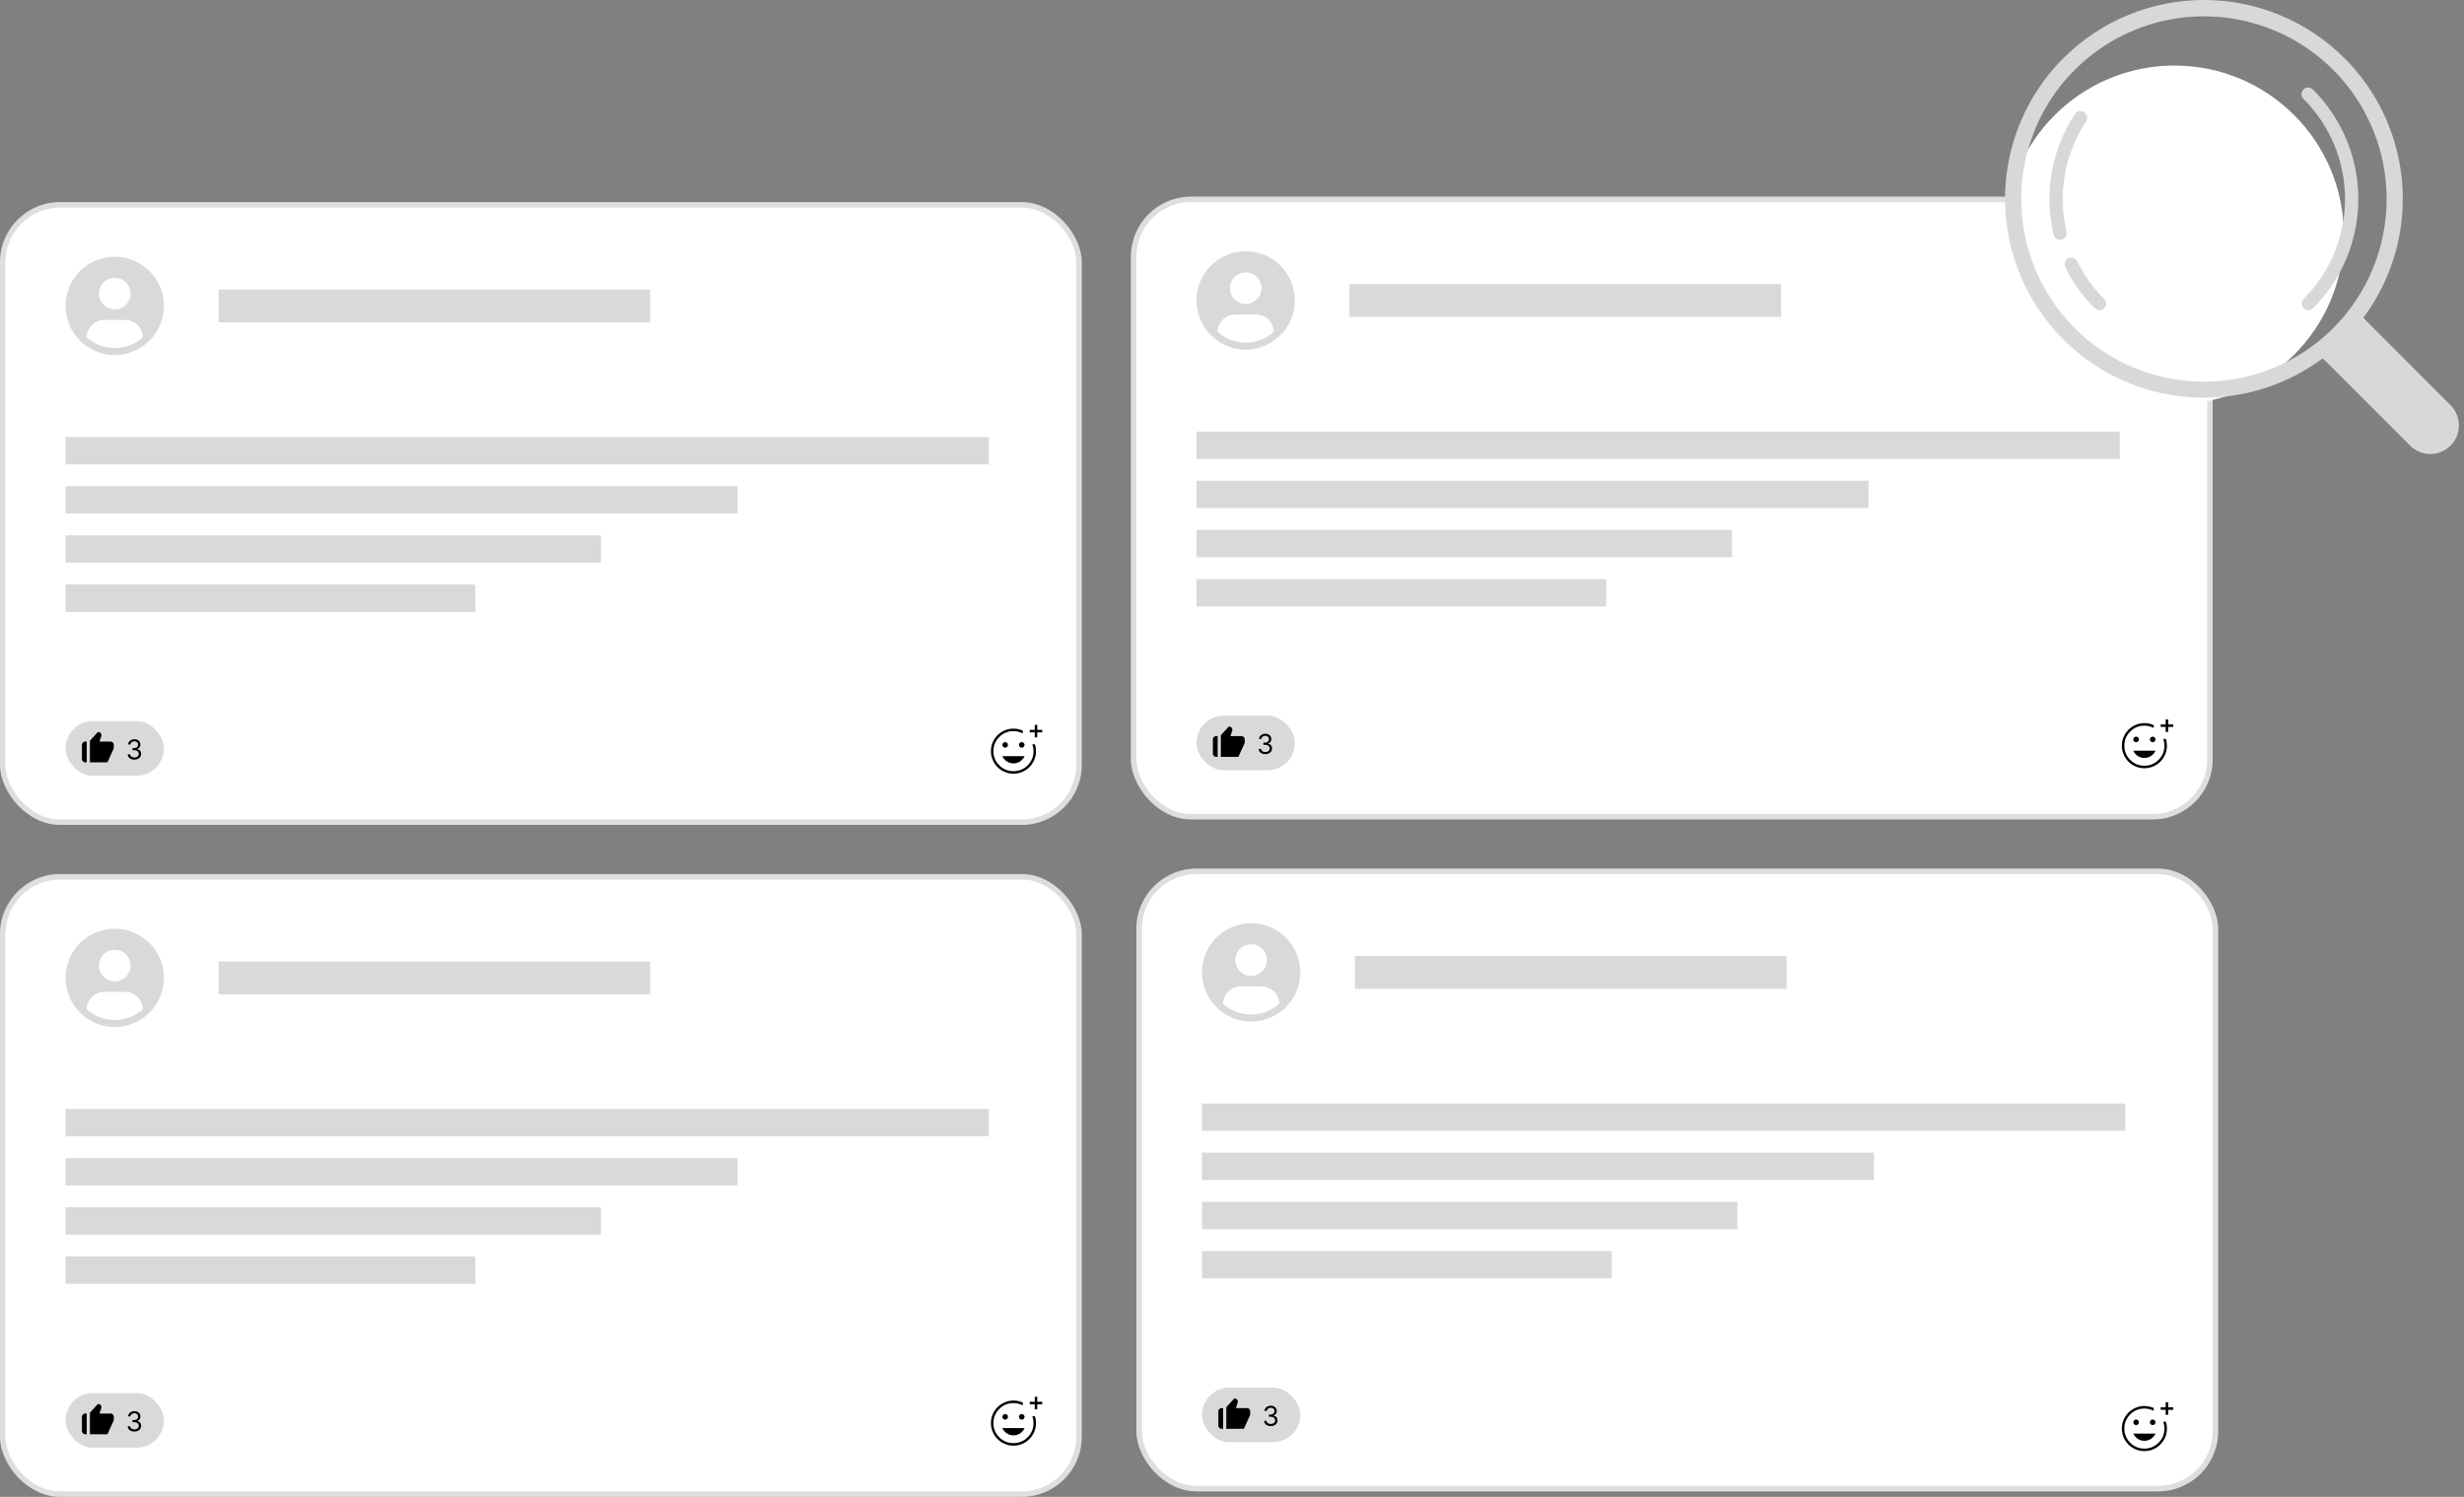 <svg width="451" height="274" viewBox="0 0 451 274" fill="none" xmlns="http://www.w3.org/2000/svg">
<rect x="0" y="0" width="451" height="274" fill="#808080" stroke="none"/>
<path d="M235.921 183.74C236.845 182.63 237.488 181.313 237.795 179.902C238.102 178.491 238.064 177.026 237.685 175.633C237.305 174.239 236.596 172.957 235.616 171.896C234.636 170.834 233.414 170.024 232.055 169.534C230.695 169.044 229.237 168.888 227.805 169.08C226.372 169.271 225.007 169.805 223.824 170.636C222.642 171.466 221.677 172.569 221.011 173.851C220.346 175.133 219.999 176.556 220 178C220.001 180.1 220.741 182.132 222.091 183.74L222.079 183.751C222.124 183.805 222.175 183.852 222.221 183.905C222.279 183.971 222.342 184.034 222.402 184.098C222.581 184.294 222.767 184.48 222.961 184.657C223.021 184.71 223.081 184.762 223.141 184.813C223.347 184.99 223.559 185.158 223.778 185.315C223.807 185.335 223.832 185.36 223.861 185.38V185.372C225.367 186.431 227.165 187 229.007 187C230.849 187 232.647 186.431 234.154 185.372V185.38C234.182 185.36 234.207 185.335 234.236 185.315C234.455 185.158 234.667 184.99 234.873 184.813C234.933 184.762 234.993 184.71 235.053 184.657C235.246 184.48 235.433 184.294 235.613 184.098C235.672 184.034 235.734 183.971 235.793 183.905C235.838 183.852 235.891 183.805 235.936 183.751L235.921 183.74ZM229.006 172.858C229.579 172.858 230.139 173.028 230.615 173.346C231.091 173.663 231.462 174.115 231.681 174.644C231.9 175.172 231.957 175.754 231.846 176.315C231.734 176.876 231.458 177.391 231.053 177.796C230.649 178.201 230.133 178.476 229.571 178.588C229.01 178.699 228.428 178.642 227.899 178.423C227.37 178.204 226.917 177.833 226.599 177.358C226.281 176.882 226.112 176.323 226.112 175.751C226.112 174.984 226.417 174.248 226.959 173.705C227.502 173.163 228.239 172.858 229.006 172.858ZM223.864 183.74C223.876 182.896 224.219 182.091 224.82 181.498C225.421 180.905 226.232 180.572 227.076 180.572H230.936C231.781 180.572 232.592 180.905 233.193 181.498C233.794 182.091 234.137 182.896 234.148 183.74C232.738 185.011 230.906 185.714 229.006 185.714C227.107 185.714 225.275 185.011 223.864 183.74Z" fill="#D9D9D9"/>
<rect x="220" y="254" width="18" height="10" rx="5" fill="#D9D9D9"/>
<path d="M232.605 261.05C232.371 261.05 232.162 261.009 231.978 260.929C231.796 260.848 231.651 260.737 231.543 260.593C231.437 260.449 231.379 260.281 231.369 260.091H231.817C231.826 260.208 231.866 260.309 231.938 260.395C232.009 260.479 232.101 260.544 232.216 260.59C232.331 260.636 232.458 260.659 232.598 260.659C232.754 260.659 232.893 260.632 233.013 260.577C233.134 260.523 233.229 260.447 233.298 260.35C233.366 260.253 233.401 260.141 233.401 260.013C233.401 259.879 233.367 259.761 233.301 259.659C233.235 259.556 233.138 259.476 233.01 259.418C232.882 259.36 232.726 259.331 232.541 259.331H232.25V258.94H232.541C232.686 258.94 232.812 258.914 232.921 258.862C233.031 258.81 233.117 258.737 233.179 258.642C233.241 258.547 233.273 258.436 233.273 258.308C233.273 258.185 233.246 258.078 233.191 257.987C233.137 257.896 233.06 257.825 232.96 257.774C232.862 257.723 232.746 257.697 232.612 257.697C232.487 257.697 232.368 257.721 232.257 257.767C232.147 257.812 232.057 257.877 231.987 257.964C231.917 258.049 231.879 258.152 231.874 258.273H231.447C231.455 258.082 231.512 257.915 231.62 257.772C231.727 257.628 231.868 257.515 232.042 257.435C232.217 257.354 232.41 257.314 232.619 257.314C232.844 257.314 233.037 257.359 233.198 257.451C233.359 257.541 233.483 257.66 233.569 257.808C233.656 257.955 233.699 258.115 233.699 258.287C233.699 258.492 233.645 258.666 233.537 258.811C233.431 258.955 233.286 259.055 233.102 259.111V259.139C233.332 259.177 233.511 259.275 233.64 259.432C233.769 259.588 233.834 259.782 233.834 260.013C233.834 260.21 233.78 260.388 233.672 260.545C233.566 260.702 233.42 260.825 233.235 260.915C233.051 261.005 232.841 261.05 232.605 261.05Z" fill="black"/>
<path d="M223.583 261.542H223.875V257.75H223.583C223.429 257.75 223.28 257.811 223.171 257.921C223.061 258.03 223 258.179 223 258.333V260.958C223 261.113 223.061 261.261 223.171 261.371C223.28 261.48 223.429 261.542 223.583 261.542ZM228.25 257.75H226.208L226.536 256.768C226.565 256.68 226.573 256.587 226.559 256.495C226.545 256.404 226.509 256.317 226.455 256.242C226.401 256.167 226.33 256.106 226.248 256.064C226.166 256.022 226.075 256 225.982 256H225.917L224.458 257.586V261.542H227.667L228.808 259.035L228.833 258.917V258.333C228.833 258.179 228.772 258.03 228.662 257.921C228.553 257.811 228.405 257.75 228.25 257.75Z" fill="black"/>
<rect x="248" y="175" width="79" height="6" fill="#D9D9D9"/>
<rect x="220" y="197" width="169" height="5" fill="#D9D9D9"/>
<rect x="220" y="206" width="123" height="5" fill="#D9D9D9"/>
<rect x="220" y="215" width="98" height="5" fill="#D9D9D9"/>
<rect x="220" y="224" width="75" height="5" fill="#D9D9D9"/>
<rect x="208" y="159" width="198" height="114" rx="11" fill="white"/>
<rect x="208.5" y="159.5" width="197" height="113" rx="10.5" stroke="black" stroke-opacity="0.13"/>
<path d="M235.921 183.74C236.845 182.63 237.488 181.313 237.795 179.902C238.102 178.491 238.064 177.026 237.685 175.633C237.305 174.239 236.596 172.957 235.616 171.896C234.636 170.834 233.414 170.024 232.055 169.534C230.695 169.044 229.237 168.888 227.805 169.08C226.372 169.271 225.007 169.805 223.824 170.636C222.642 171.466 221.677 172.569 221.011 173.851C220.346 175.133 219.999 176.556 220 178C220.001 180.1 220.741 182.132 222.091 183.74L222.079 183.751C222.124 183.805 222.175 183.852 222.221 183.905C222.279 183.971 222.342 184.034 222.402 184.098C222.581 184.294 222.767 184.48 222.961 184.657C223.021 184.71 223.081 184.762 223.141 184.813C223.347 184.99 223.559 185.158 223.778 185.315C223.807 185.335 223.832 185.36 223.861 185.38V185.372C225.367 186.431 227.165 187 229.007 187C230.849 187 232.647 186.431 234.154 185.372V185.38C234.182 185.36 234.207 185.335 234.236 185.315C234.455 185.158 234.667 184.99 234.873 184.813C234.933 184.762 234.993 184.71 235.053 184.657C235.246 184.48 235.433 184.294 235.613 184.098C235.672 184.034 235.734 183.971 235.793 183.905C235.838 183.852 235.891 183.805 235.936 183.751L235.921 183.74ZM229.006 172.858C229.579 172.858 230.139 173.028 230.615 173.346C231.091 173.663 231.462 174.115 231.681 174.644C231.9 175.172 231.957 175.754 231.846 176.315C231.734 176.876 231.458 177.391 231.053 177.796C230.649 178.201 230.133 178.476 229.571 178.588C229.01 178.699 228.428 178.642 227.899 178.423C227.37 178.204 226.917 177.833 226.599 177.358C226.281 176.882 226.112 176.323 226.112 175.751C226.112 174.984 226.417 174.248 226.959 173.705C227.502 173.163 228.239 172.858 229.006 172.858ZM223.864 183.74C223.876 182.896 224.219 182.091 224.82 181.498C225.421 180.905 226.232 180.572 227.076 180.572H230.936C231.781 180.572 232.592 180.905 233.193 181.498C233.794 182.091 234.137 182.896 234.148 183.74C232.738 185.011 230.906 185.714 229.006 185.714C227.107 185.714 225.275 185.011 223.864 183.74Z" fill="#D9D9D9"/>
<rect x="220" y="254" width="18" height="10" rx="5" fill="#D9D9D9"/>
<path d="M232.605 261.05C232.371 261.05 232.162 261.009 231.978 260.929C231.796 260.848 231.651 260.737 231.543 260.593C231.437 260.449 231.379 260.281 231.369 260.091H231.817C231.826 260.208 231.866 260.309 231.938 260.395C232.009 260.479 232.101 260.544 232.216 260.59C232.331 260.636 232.458 260.659 232.598 260.659C232.754 260.659 232.893 260.632 233.013 260.577C233.134 260.523 233.229 260.447 233.298 260.35C233.366 260.253 233.401 260.141 233.401 260.013C233.401 259.879 233.367 259.761 233.301 259.659C233.235 259.556 233.138 259.476 233.01 259.418C232.882 259.36 232.726 259.331 232.541 259.331H232.25V258.94H232.541C232.686 258.94 232.812 258.914 232.921 258.862C233.031 258.81 233.117 258.737 233.179 258.642C233.241 258.547 233.273 258.436 233.273 258.308C233.273 258.185 233.246 258.078 233.191 257.987C233.137 257.896 233.06 257.825 232.96 257.774C232.862 257.723 232.746 257.697 232.612 257.697C232.487 257.697 232.368 257.721 232.257 257.767C232.147 257.812 232.057 257.877 231.987 257.964C231.917 258.049 231.879 258.152 231.874 258.273H231.447C231.455 258.082 231.512 257.915 231.62 257.772C231.727 257.628 231.868 257.515 232.042 257.435C232.217 257.354 232.41 257.314 232.619 257.314C232.844 257.314 233.037 257.359 233.198 257.451C233.359 257.541 233.483 257.66 233.569 257.808C233.656 257.955 233.699 258.115 233.699 258.287C233.699 258.492 233.645 258.666 233.537 258.811C233.431 258.955 233.286 259.055 233.102 259.111V259.139C233.332 259.177 233.511 259.275 233.64 259.432C233.769 259.588 233.834 259.782 233.834 260.013C233.834 260.21 233.78 260.388 233.672 260.545C233.566 260.702 233.42 260.825 233.235 260.915C233.051 261.005 232.841 261.05 232.605 261.05Z" fill="black"/>
<path d="M223.583 261.542H223.875V257.75H223.583C223.429 257.75 223.28 257.811 223.171 257.921C223.061 258.03 223 258.179 223 258.333V260.958C223 261.113 223.061 261.261 223.171 261.371C223.28 261.48 223.429 261.542 223.583 261.542ZM228.25 257.75H226.208L226.536 256.768C226.565 256.68 226.573 256.587 226.559 256.495C226.545 256.404 226.509 256.317 226.455 256.242C226.401 256.167 226.33 256.106 226.248 256.064C226.166 256.022 226.075 256 225.982 256H225.917L224.458 257.586V261.542H227.667L228.808 259.035L228.833 258.917V258.333C228.833 258.179 228.772 258.03 228.662 257.921C228.553 257.811 228.405 257.75 228.25 257.75Z" fill="black"/>
<path d="M392.501 265.625C391.931 265.625 391.395 265.517 390.893 265.3C390.391 265.084 389.954 264.79 389.582 264.419C389.211 264.047 388.917 263.611 388.7 263.11C388.483 262.608 388.375 262.072 388.375 261.501C388.375 260.931 388.483 260.394 388.7 259.893C388.917 259.391 389.211 258.954 389.582 258.582C389.953 258.211 390.39 257.917 390.891 257.7C391.393 257.483 391.929 257.375 392.5 257.375C392.805 257.375 393.101 257.406 393.389 257.468C393.677 257.53 393.951 257.622 394.21 257.744V258.255C393.954 258.12 393.683 258.016 393.397 257.942C393.11 257.87 392.811 257.833 392.5 257.833C391.484 257.833 390.619 258.191 389.904 258.905C389.19 259.619 388.833 260.484 388.833 261.5C388.834 262.516 389.191 263.381 389.905 264.096C390.619 264.81 391.484 265.167 392.5 265.167C393.516 265.166 394.381 264.809 395.096 264.096C395.81 263.382 396.167 262.517 396.167 261.5C396.167 261.279 396.148 261.064 396.11 260.856C396.072 260.647 396.017 260.444 395.945 260.248H396.437C396.499 260.446 396.546 260.648 396.578 260.855C396.609 261.061 396.625 261.276 396.625 261.5C396.625 262.071 396.517 262.607 396.3 263.109C396.084 263.61 395.79 264.047 395.419 264.419C395.048 264.79 394.611 265.084 394.11 265.3C393.608 265.516 393.072 265.624 392.501 265.625ZM396.396 258.979V258.062H395.479V257.604H396.396V256.688H396.854V257.604H397.771V258.062H396.854V258.979H396.396ZM394.018 260.866C394.161 260.866 394.281 260.816 394.38 260.716C394.478 260.616 394.527 260.495 394.527 260.352C394.527 260.21 394.477 260.089 394.378 259.99C394.278 259.892 394.157 259.843 394.014 259.843C393.871 259.843 393.751 259.893 393.652 259.993C393.554 260.092 393.505 260.213 393.505 260.356C393.505 260.499 393.555 260.619 393.655 260.718C393.754 260.816 393.875 260.866 394.018 260.866ZM390.986 260.866C391.129 260.866 391.249 260.816 391.347 260.716C391.446 260.616 391.495 260.495 391.495 260.352C391.495 260.21 391.445 260.089 391.345 259.99C391.246 259.892 391.124 259.843 390.982 259.843C390.839 259.843 390.719 259.893 390.62 259.993C390.522 260.092 390.473 260.214 390.473 260.356C390.473 260.499 390.523 260.619 390.622 260.718C390.722 260.816 390.843 260.866 390.986 260.866ZM392.5 263.739C392.946 263.739 393.351 263.618 393.715 263.377C394.078 263.135 394.353 262.815 394.538 262.417H390.462C390.647 262.816 390.921 263.136 391.285 263.377C391.649 263.618 392.054 263.738 392.5 263.739Z" fill="black"/>
<rect x="248" y="175" width="79" height="6" fill="#D9D9D9"/>
<rect x="220" y="202" width="169" height="5" fill="#D9D9D9"/>
<rect x="220" y="211" width="123" height="5" fill="#D9D9D9"/>
<rect x="220" y="220" width="98" height="5" fill="#D9D9D9"/>
<rect x="220" y="229" width="75" height="5" fill="#D9D9D9"/>
<path d="M27.921 184.74C28.845 183.63 29.488 182.313 29.795 180.902C30.102 179.491 30.064 178.026 29.685 176.633C29.305 175.239 28.596 173.957 27.616 172.896C26.636 171.834 25.414 171.024 24.055 170.534C22.695 170.044 21.237 169.888 19.805 170.08C18.372 170.271 17.007 170.805 15.824 171.636C14.642 172.466 13.677 173.569 13.011 174.851C12.346 176.133 11.999 177.556 12 179C12.001 181.1 12.741 183.132 14.091 184.74L14.079 184.751C14.124 184.805 14.175 184.852 14.221 184.905C14.279 184.971 14.342 185.034 14.402 185.098C14.581 185.294 14.767 185.48 14.961 185.657C15.021 185.71 15.081 185.762 15.141 185.813C15.347 185.99 15.559 186.158 15.778 186.315C15.806 186.335 15.832 186.36 15.861 186.38V186.372C17.367 187.431 19.165 188 21.007 188C22.849 188 24.647 187.431 26.154 186.372V186.38C26.182 186.36 26.207 186.335 26.236 186.315C26.455 186.158 26.667 185.99 26.873 185.813C26.933 185.762 26.993 185.71 27.053 185.657C27.246 185.48 27.433 185.294 27.613 185.098C27.672 185.034 27.734 184.971 27.793 184.905C27.838 184.852 27.891 184.805 27.936 184.751L27.921 184.74ZM21.006 173.858C21.579 173.858 22.139 174.028 22.615 174.346C23.091 174.663 23.462 175.115 23.681 175.644C23.9 176.172 23.957 176.754 23.846 177.315C23.734 177.876 23.458 178.391 23.053 178.796C22.649 179.201 22.133 179.476 21.571 179.588C21.01 179.699 20.428 179.642 19.899 179.423C19.37 179.204 18.918 178.833 18.599 178.358C18.281 177.882 18.111 177.323 18.111 176.751C18.111 175.984 18.416 175.248 18.959 174.705C19.502 174.163 20.239 173.858 21.006 173.858ZM15.864 184.74C15.876 183.896 16.219 183.091 16.82 182.498C17.421 181.905 18.232 181.572 19.076 181.572H22.936C23.781 181.572 24.592 181.905 25.193 182.498C25.794 183.091 26.137 183.896 26.148 184.74C24.738 186.011 22.906 186.714 21.006 186.714C19.107 186.714 17.275 186.011 15.864 184.74Z" fill="#D9D9D9"/>
<rect x="12" y="255" width="18" height="10" rx="5" fill="#D9D9D9"/>
<path d="M24.605 262.05C24.371 262.05 24.162 262.009 23.978 261.929C23.796 261.848 23.651 261.737 23.543 261.593C23.437 261.449 23.379 261.281 23.369 261.091H23.817C23.826 261.208 23.866 261.309 23.938 261.395C24.009 261.479 24.101 261.544 24.216 261.59C24.331 261.636 24.458 261.659 24.598 261.659C24.754 261.659 24.893 261.632 25.014 261.577C25.134 261.523 25.229 261.447 25.298 261.35C25.366 261.253 25.401 261.141 25.401 261.013C25.401 260.879 25.367 260.761 25.301 260.659C25.235 260.556 25.138 260.476 25.01 260.418C24.882 260.36 24.726 260.331 24.541 260.331H24.25V259.94H24.541C24.686 259.94 24.812 259.914 24.921 259.862C25.031 259.81 25.117 259.737 25.179 259.642C25.241 259.547 25.273 259.436 25.273 259.308C25.273 259.185 25.245 259.078 25.191 258.987C25.137 258.896 25.06 258.825 24.96 258.774C24.862 258.723 24.746 258.697 24.612 258.697C24.487 258.697 24.368 258.721 24.257 258.767C24.147 258.812 24.057 258.877 23.987 258.964C23.917 259.049 23.88 259.152 23.874 259.273H23.447C23.454 259.082 23.512 258.915 23.62 258.772C23.727 258.628 23.868 258.515 24.042 258.435C24.217 258.354 24.41 258.314 24.619 258.314C24.844 258.314 25.037 258.359 25.198 258.451C25.359 258.541 25.483 258.66 25.569 258.808C25.656 258.955 25.699 259.115 25.699 259.287C25.699 259.492 25.645 259.666 25.537 259.811C25.431 259.955 25.286 260.055 25.102 260.111V260.139C25.332 260.177 25.511 260.275 25.64 260.432C25.769 260.588 25.834 260.782 25.834 261.013C25.834 261.21 25.78 261.388 25.672 261.545C25.566 261.702 25.42 261.825 25.235 261.915C25.051 262.005 24.841 262.05 24.605 262.05Z" fill="black"/>
<path d="M15.583 262.542H15.875V258.75H15.583C15.429 258.75 15.28 258.811 15.171 258.921C15.062 259.03 15 259.179 15 259.333V261.958C15 262.113 15.062 262.261 15.171 262.371C15.28 262.48 15.429 262.542 15.583 262.542ZM20.25 258.75H18.208L18.536 257.768C18.565 257.68 18.573 257.587 18.559 257.495C18.545 257.404 18.509 257.317 18.455 257.242C18.401 257.167 18.33 257.106 18.248 257.064C18.166 257.022 18.075 257 17.982 257H17.917L16.458 258.586V262.542H19.667L20.808 260.035L20.833 259.917V259.333C20.833 259.179 20.772 259.03 20.663 258.921C20.553 258.811 20.405 258.75 20.25 258.75Z" fill="black"/>
<path d="M185.501 264.625C184.931 264.625 184.395 264.517 183.893 264.3C183.391 264.084 182.954 263.79 182.582 263.419C182.211 263.047 181.917 262.611 181.7 262.11C181.483 261.608 181.375 261.072 181.375 260.501C181.375 259.931 181.483 259.394 181.7 258.893C181.917 258.391 182.211 257.954 182.582 257.582C182.953 257.211 183.39 256.917 183.891 256.7C184.393 256.483 184.929 256.375 185.5 256.375C185.805 256.375 186.101 256.406 186.389 256.468C186.677 256.53 186.951 256.622 187.21 256.744V257.255C186.954 257.12 186.683 257.016 186.397 256.942C186.11 256.87 185.811 256.833 185.5 256.833C184.484 256.833 183.619 257.191 182.904 257.905C182.19 258.619 181.833 259.484 181.833 260.5C181.834 261.516 182.191 262.381 182.905 263.096C183.619 263.81 184.484 264.167 185.5 264.167C186.516 264.166 187.381 263.809 188.096 263.096C188.81 262.382 189.167 261.517 189.167 260.5C189.167 260.279 189.148 260.064 189.11 259.856C189.072 259.647 189.017 259.444 188.945 259.248H189.437C189.499 259.446 189.546 259.648 189.578 259.855C189.609 260.061 189.625 260.276 189.625 260.5C189.625 261.071 189.517 261.607 189.3 262.109C189.084 262.61 188.79 263.047 188.419 263.419C188.048 263.79 187.611 264.084 187.11 264.3C186.608 264.516 186.072 264.624 185.501 264.625ZM189.396 257.979V257.062H188.479V256.604H189.396V255.688H189.854V256.604H190.771V257.062H189.854V257.979H189.396ZM187.018 259.866C187.161 259.866 187.281 259.816 187.38 259.716C187.478 259.616 187.527 259.495 187.527 259.352C187.527 259.21 187.477 259.089 187.378 258.99C187.278 258.892 187.157 258.843 187.014 258.843C186.871 258.843 186.751 258.893 186.652 258.993C186.554 259.092 186.505 259.213 186.505 259.356C186.505 259.499 186.555 259.619 186.655 259.718C186.754 259.816 186.875 259.866 187.018 259.866ZM183.986 259.866C184.129 259.866 184.249 259.816 184.347 259.716C184.446 259.616 184.495 259.495 184.495 259.352C184.495 259.21 184.445 259.089 184.345 258.99C184.246 258.892 184.124 258.843 183.982 258.843C183.839 258.843 183.719 258.893 183.62 258.993C183.522 259.092 183.473 259.214 183.473 259.356C183.473 259.499 183.523 259.619 183.622 259.718C183.722 259.816 183.843 259.866 183.986 259.866ZM185.5 262.739C185.946 262.739 186.351 262.618 186.715 262.377C187.078 262.135 187.353 261.815 187.538 261.417H183.462C183.647 261.816 183.921 262.136 184.285 262.377C184.649 262.618 185.054 262.738 185.5 262.739Z" fill="black"/>
<rect x="40" y="176" width="79" height="6" fill="#D9D9D9"/>
<rect x="12" y="198" width="169" height="5" fill="#D9D9D9"/>
<rect x="12" y="207" width="123" height="5" fill="#D9D9D9"/>
<rect x="12" y="216" width="98" height="5" fill="#D9D9D9"/>
<rect x="12" y="225" width="75" height="5" fill="#D9D9D9"/>
<rect y="160" width="198" height="114" rx="11" fill="white"/>
<rect x="0.5" y="160.5" width="197" height="113" rx="10.5" stroke="black" stroke-opacity="0.13"/>
<path d="M27.921 184.74C28.845 183.63 29.488 182.313 29.795 180.902C30.102 179.491 30.064 178.026 29.685 176.633C29.305 175.239 28.596 173.957 27.616 172.896C26.636 171.834 25.414 171.024 24.055 170.534C22.695 170.044 21.237 169.888 19.805 170.08C18.372 170.271 17.007 170.805 15.824 171.636C14.642 172.466 13.677 173.569 13.011 174.851C12.346 176.133 11.999 177.556 12 179C12.001 181.1 12.741 183.132 14.091 184.74L14.079 184.751C14.124 184.805 14.175 184.852 14.221 184.905C14.279 184.971 14.342 185.034 14.402 185.098C14.581 185.294 14.767 185.48 14.961 185.657C15.021 185.71 15.081 185.762 15.141 185.813C15.347 185.99 15.559 186.158 15.778 186.315C15.806 186.335 15.832 186.36 15.861 186.38V186.372C17.367 187.431 19.165 188 21.007 188C22.849 188 24.647 187.431 26.154 186.372V186.38C26.182 186.36 26.207 186.335 26.236 186.315C26.455 186.158 26.667 185.99 26.873 185.813C26.933 185.762 26.993 185.71 27.053 185.657C27.246 185.48 27.433 185.294 27.613 185.098C27.672 185.034 27.734 184.971 27.793 184.905C27.838 184.852 27.891 184.805 27.936 184.751L27.921 184.74ZM21.006 173.858C21.579 173.858 22.139 174.028 22.615 174.346C23.091 174.663 23.462 175.115 23.681 175.644C23.9 176.172 23.957 176.754 23.846 177.315C23.734 177.876 23.458 178.391 23.053 178.796C22.649 179.201 22.133 179.476 21.571 179.588C21.01 179.699 20.428 179.642 19.899 179.423C19.37 179.204 18.918 178.833 18.599 178.358C18.281 177.882 18.111 177.323 18.111 176.751C18.111 175.984 18.416 175.248 18.959 174.705C19.502 174.163 20.239 173.858 21.006 173.858ZM15.864 184.74C15.876 183.896 16.219 183.091 16.82 182.498C17.421 181.905 18.232 181.572 19.076 181.572H22.936C23.781 181.572 24.592 181.905 25.193 182.498C25.794 183.091 26.137 183.896 26.148 184.74C24.738 186.011 22.906 186.714 21.006 186.714C19.107 186.714 17.275 186.011 15.864 184.74Z" fill="#D9D9D9"/>
<rect x="12" y="255" width="18" height="10" rx="5" fill="#D9D9D9"/>
<path d="M24.605 262.05C24.371 262.05 24.162 262.009 23.978 261.929C23.796 261.848 23.651 261.737 23.543 261.593C23.437 261.449 23.379 261.281 23.369 261.091H23.817C23.826 261.208 23.866 261.309 23.938 261.395C24.009 261.479 24.101 261.544 24.216 261.59C24.331 261.636 24.458 261.659 24.598 261.659C24.754 261.659 24.893 261.632 25.014 261.577C25.134 261.523 25.229 261.447 25.298 261.35C25.366 261.253 25.401 261.141 25.401 261.013C25.401 260.879 25.367 260.761 25.301 260.659C25.235 260.556 25.138 260.476 25.01 260.418C24.882 260.36 24.726 260.331 24.541 260.331H24.25V259.94H24.541C24.686 259.94 24.812 259.914 24.921 259.862C25.031 259.81 25.117 259.737 25.179 259.642C25.241 259.547 25.273 259.436 25.273 259.308C25.273 259.185 25.245 259.078 25.191 258.987C25.137 258.896 25.06 258.825 24.96 258.774C24.862 258.723 24.746 258.697 24.612 258.697C24.487 258.697 24.368 258.721 24.257 258.767C24.147 258.812 24.057 258.877 23.987 258.964C23.917 259.049 23.88 259.152 23.874 259.273H23.447C23.454 259.082 23.512 258.915 23.62 258.772C23.727 258.628 23.868 258.515 24.042 258.435C24.217 258.354 24.41 258.314 24.619 258.314C24.844 258.314 25.037 258.359 25.198 258.451C25.359 258.541 25.483 258.66 25.569 258.808C25.656 258.955 25.699 259.115 25.699 259.287C25.699 259.492 25.645 259.666 25.537 259.811C25.431 259.955 25.286 260.055 25.102 260.111V260.139C25.332 260.177 25.511 260.275 25.64 260.432C25.769 260.588 25.834 260.782 25.834 261.013C25.834 261.21 25.78 261.388 25.672 261.545C25.566 261.702 25.42 261.825 25.235 261.915C25.051 262.005 24.841 262.05 24.605 262.05Z" fill="black"/>
<path d="M15.583 262.542H15.875V258.75H15.583C15.429 258.75 15.28 258.811 15.171 258.921C15.062 259.03 15 259.179 15 259.333V261.958C15 262.113 15.062 262.261 15.171 262.371C15.28 262.48 15.429 262.542 15.583 262.542ZM20.25 258.75H18.208L18.536 257.768C18.565 257.68 18.573 257.587 18.559 257.495C18.545 257.404 18.509 257.317 18.455 257.242C18.401 257.167 18.33 257.106 18.248 257.064C18.166 257.022 18.075 257 17.982 257H17.917L16.458 258.586V262.542H19.667L20.808 260.035L20.833 259.917V259.333C20.833 259.179 20.772 259.03 20.663 258.921C20.553 258.811 20.405 258.75 20.25 258.75Z" fill="black"/>
<path d="M185.501 264.625C184.931 264.625 184.395 264.517 183.893 264.3C183.391 264.084 182.954 263.79 182.582 263.419C182.211 263.047 181.917 262.611 181.7 262.11C181.483 261.608 181.375 261.072 181.375 260.501C181.375 259.931 181.483 259.394 181.7 258.893C181.917 258.391 182.211 257.954 182.582 257.582C182.953 257.211 183.39 256.917 183.891 256.7C184.393 256.483 184.929 256.375 185.5 256.375C185.805 256.375 186.101 256.406 186.389 256.468C186.677 256.53 186.951 256.622 187.21 256.744V257.255C186.954 257.12 186.683 257.016 186.397 256.942C186.11 256.87 185.811 256.833 185.5 256.833C184.484 256.833 183.619 257.191 182.904 257.905C182.19 258.619 181.833 259.484 181.833 260.5C181.834 261.516 182.191 262.381 182.905 263.096C183.619 263.81 184.484 264.167 185.5 264.167C186.516 264.166 187.381 263.809 188.096 263.096C188.81 262.382 189.167 261.517 189.167 260.5C189.167 260.279 189.148 260.064 189.11 259.856C189.072 259.647 189.017 259.444 188.945 259.248H189.437C189.499 259.446 189.546 259.648 189.578 259.855C189.609 260.061 189.625 260.276 189.625 260.5C189.625 261.071 189.517 261.607 189.3 262.109C189.084 262.61 188.79 263.047 188.419 263.419C188.048 263.79 187.611 264.084 187.11 264.3C186.608 264.516 186.072 264.624 185.501 264.625ZM189.396 257.979V257.062H188.479V256.604H189.396V255.688H189.854V256.604H190.771V257.062H189.854V257.979H189.396ZM187.018 259.866C187.161 259.866 187.281 259.816 187.38 259.716C187.478 259.616 187.527 259.495 187.527 259.352C187.527 259.21 187.477 259.089 187.378 258.99C187.278 258.892 187.157 258.843 187.014 258.843C186.871 258.843 186.751 258.893 186.652 258.993C186.554 259.092 186.505 259.213 186.505 259.356C186.505 259.499 186.555 259.619 186.655 259.718C186.754 259.816 186.875 259.866 187.018 259.866ZM183.986 259.866C184.129 259.866 184.249 259.816 184.347 259.716C184.446 259.616 184.495 259.495 184.495 259.352C184.495 259.21 184.445 259.089 184.345 258.99C184.246 258.892 184.124 258.843 183.982 258.843C183.839 258.843 183.719 258.893 183.62 258.993C183.522 259.092 183.473 259.214 183.473 259.356C183.473 259.499 183.523 259.619 183.622 259.718C183.722 259.816 183.843 259.866 183.986 259.866ZM185.5 262.739C185.946 262.739 186.351 262.618 186.715 262.377C187.078 262.135 187.353 261.815 187.538 261.417H183.462C183.647 261.816 183.921 262.136 184.285 262.377C184.649 262.618 185.054 262.738 185.5 262.739Z" fill="black"/>
<rect x="40" y="176" width="79" height="6" fill="#D9D9D9"/>
<rect x="12" y="203" width="169" height="5" fill="#D9D9D9"/>
<rect x="12" y="212" width="123" height="5" fill="#D9D9D9"/>
<rect x="12" y="221" width="98" height="5" fill="#D9D9D9"/>
<rect x="12" y="230" width="75" height="5" fill="#D9D9D9"/>
<path d="M234.921 60.74C235.845 59.63 236.488 58.313 236.795 56.902C237.102 55.491 237.064 54.026 236.685 52.633C236.305 51.239 235.596 49.957 234.616 48.896C233.636 47.834 232.414 47.024 231.055 46.534C229.695 46.044 228.237 45.888 226.805 46.08C225.372 46.272 224.007 46.805 222.824 47.636C221.642 48.466 220.677 49.569 220.011 50.851C219.346 52.133 218.999 53.556 219 55C219.001 57.1 219.741 59.132 221.091 60.74L221.079 60.751C221.124 60.805 221.175 60.852 221.221 60.905C221.279 60.971 221.342 61.034 221.402 61.098C221.581 61.294 221.767 61.48 221.961 61.657C222.021 61.71 222.081 61.762 222.141 61.813C222.347 61.99 222.559 62.158 222.778 62.315C222.807 62.335 222.832 62.36 222.861 62.38V62.372C224.367 63.431 226.165 64 228.007 64C229.849 64 231.647 63.431 233.154 62.372V62.38C233.182 62.36 233.207 62.335 233.236 62.315C233.455 62.158 233.667 61.99 233.873 61.813C233.933 61.762 233.993 61.71 234.053 61.657C234.246 61.48 234.433 61.294 234.613 61.098C234.672 61.034 234.734 60.971 234.793 60.905C234.838 60.852 234.891 60.805 234.936 60.751L234.921 60.74ZM228.006 49.858C228.579 49.858 229.139 50.028 229.615 50.346C230.091 50.663 230.462 51.115 230.681 51.644C230.9 52.172 230.957 52.754 230.846 53.315C230.734 53.876 230.458 54.392 230.053 54.796C229.649 55.2 229.133 55.476 228.571 55.588C228.01 55.699 227.428 55.642 226.899 55.423C226.37 55.204 225.917 54.833 225.599 54.358C225.281 53.882 225.112 53.323 225.112 52.751C225.112 51.983 225.417 51.248 225.959 50.705C226.502 50.163 227.239 49.858 228.006 49.858ZM222.864 60.74C222.876 59.897 223.219 59.091 223.82 58.498C224.421 57.905 225.232 57.572 226.076 57.572H229.936C230.781 57.572 231.592 57.905 232.193 58.498C232.794 59.091 233.137 59.897 233.148 60.74C231.738 62.011 229.906 62.714 228.006 62.714C226.107 62.714 224.275 62.011 222.864 60.74Z" fill="#D9D9D9"/>
<rect x="219" y="131" width="18" height="10" rx="5" fill="#D9D9D9"/>
<path d="M231.605 138.05C231.371 138.05 231.162 138.009 230.978 137.929C230.796 137.848 230.651 137.737 230.543 137.593C230.437 137.449 230.379 137.281 230.369 137.091H230.817C230.826 137.208 230.866 137.309 230.938 137.395C231.009 137.479 231.101 137.544 231.216 137.59C231.331 137.636 231.458 137.659 231.598 137.659C231.754 137.659 231.893 137.632 232.013 137.577C232.134 137.523 232.229 137.447 232.298 137.35C232.366 137.253 232.401 137.141 232.401 137.013C232.401 136.879 232.367 136.761 232.301 136.659C232.235 136.556 232.138 136.476 232.01 136.418C231.882 136.36 231.726 136.331 231.541 136.331H231.25V135.94H231.541C231.686 135.94 231.812 135.914 231.921 135.862C232.031 135.81 232.117 135.737 232.179 135.642C232.241 135.547 232.273 135.436 232.273 135.308C232.273 135.185 232.246 135.078 232.191 134.987C232.137 134.896 232.06 134.825 231.96 134.774C231.862 134.723 231.746 134.697 231.612 134.697C231.487 134.697 231.368 134.721 231.257 134.767C231.147 134.812 231.057 134.877 230.987 134.964C230.917 135.049 230.879 135.152 230.874 135.273H230.447C230.455 135.082 230.512 134.915 230.62 134.772C230.727 134.628 230.868 134.515 231.042 134.435C231.217 134.354 231.41 134.314 231.619 134.314C231.844 134.314 232.037 134.359 232.198 134.451C232.359 134.541 232.483 134.66 232.569 134.808C232.656 134.955 232.699 135.115 232.699 135.287C232.699 135.492 232.645 135.666 232.537 135.811C232.431 135.955 232.286 136.055 232.102 136.111V136.139C232.332 136.177 232.511 136.275 232.64 136.432C232.769 136.588 232.834 136.782 232.834 137.013C232.834 137.21 232.78 137.388 232.672 137.545C232.566 137.702 232.42 137.825 232.235 137.915C232.051 138.005 231.841 138.05 231.605 138.05Z" fill="black"/>
<path d="M222.583 138.542H222.875V134.75H222.583C222.429 134.75 222.28 134.811 222.171 134.921C222.061 135.03 222 135.179 222 135.333V137.958C222 138.113 222.061 138.261 222.171 138.371C222.28 138.48 222.429 138.542 222.583 138.542ZM227.25 134.75H225.208L225.536 133.768C225.565 133.68 225.573 133.587 225.559 133.495C225.545 133.404 225.509 133.317 225.455 133.242C225.401 133.167 225.33 133.106 225.248 133.064C225.166 133.022 225.075 133 224.982 133H224.917L223.458 134.586V138.542H226.667L227.808 136.035L227.833 135.917V135.333C227.833 135.179 227.772 135.03 227.662 134.921C227.553 134.811 227.405 134.75 227.25 134.75Z" fill="black"/>
<rect x="247" y="52" width="79" height="6" fill="#D9D9D9"/>
<rect x="219" y="74" width="169" height="5" fill="#D9D9D9"/>
<rect x="219" y="83" width="123" height="5" fill="#D9D9D9"/>
<rect x="219" y="92" width="98" height="5" fill="#D9D9D9"/>
<rect x="219" y="101" width="75" height="5" fill="#D9D9D9"/>
<rect x="207" y="36" width="198" height="114" rx="11" fill="white"/>
<rect x="207.5" y="36.5" width="197" height="113" rx="10.5" stroke="black" stroke-opacity="0.13"/>
<path d="M234.921 60.74C235.845 59.63 236.488 58.313 236.795 56.902C237.102 55.491 237.064 54.026 236.685 52.633C236.305 51.239 235.596 49.957 234.616 48.896C233.636 47.834 232.414 47.024 231.055 46.534C229.695 46.044 228.237 45.888 226.805 46.08C225.372 46.272 224.007 46.805 222.824 47.636C221.642 48.466 220.677 49.569 220.011 50.851C219.346 52.133 218.999 53.556 219 55C219.001 57.1 219.741 59.132 221.091 60.74L221.079 60.751C221.124 60.805 221.175 60.852 221.221 60.905C221.279 60.971 221.342 61.034 221.402 61.098C221.581 61.294 221.767 61.48 221.961 61.657C222.021 61.71 222.081 61.762 222.141 61.813C222.347 61.99 222.559 62.158 222.778 62.315C222.807 62.335 222.832 62.36 222.861 62.38V62.372C224.367 63.431 226.165 64 228.007 64C229.849 64 231.647 63.431 233.154 62.372V62.38C233.182 62.36 233.207 62.335 233.236 62.315C233.455 62.158 233.667 61.99 233.873 61.813C233.933 61.762 233.993 61.71 234.053 61.657C234.246 61.48 234.433 61.294 234.613 61.098C234.672 61.034 234.734 60.971 234.793 60.905C234.838 60.852 234.891 60.805 234.936 60.751L234.921 60.74ZM228.006 49.858C228.579 49.858 229.139 50.028 229.615 50.346C230.091 50.663 230.462 51.115 230.681 51.644C230.9 52.172 230.957 52.754 230.846 53.315C230.734 53.876 230.458 54.392 230.053 54.796C229.649 55.2 229.133 55.476 228.571 55.588C228.01 55.699 227.428 55.642 226.899 55.423C226.37 55.204 225.917 54.833 225.599 54.358C225.281 53.882 225.112 53.323 225.112 52.751C225.112 51.983 225.417 51.248 225.959 50.705C226.502 50.163 227.239 49.858 228.006 49.858ZM222.864 60.74C222.876 59.897 223.219 59.091 223.82 58.498C224.421 57.905 225.232 57.572 226.076 57.572H229.936C230.781 57.572 231.592 57.905 232.193 58.498C232.794 59.091 233.137 59.897 233.148 60.74C231.738 62.011 229.906 62.714 228.006 62.714C226.107 62.714 224.275 62.011 222.864 60.74Z" fill="#D9D9D9"/>
<rect x="219" y="131" width="18" height="10" rx="5" fill="#D9D9D9"/>
<path d="M231.605 138.05C231.371 138.05 231.162 138.009 230.978 137.929C230.796 137.848 230.651 137.737 230.543 137.593C230.437 137.449 230.379 137.281 230.369 137.091H230.817C230.826 137.208 230.866 137.309 230.938 137.395C231.009 137.479 231.101 137.544 231.216 137.59C231.331 137.636 231.458 137.659 231.598 137.659C231.754 137.659 231.893 137.632 232.013 137.577C232.134 137.523 232.229 137.447 232.298 137.35C232.366 137.253 232.401 137.141 232.401 137.013C232.401 136.879 232.367 136.761 232.301 136.659C232.235 136.556 232.138 136.476 232.01 136.418C231.882 136.36 231.726 136.331 231.541 136.331H231.25V135.94H231.541C231.686 135.94 231.812 135.914 231.921 135.862C232.031 135.81 232.117 135.737 232.179 135.642C232.241 135.547 232.273 135.436 232.273 135.308C232.273 135.185 232.246 135.078 232.191 134.987C232.137 134.896 232.06 134.825 231.96 134.774C231.862 134.723 231.746 134.697 231.612 134.697C231.487 134.697 231.368 134.721 231.257 134.767C231.147 134.812 231.057 134.877 230.987 134.964C230.917 135.049 230.879 135.152 230.874 135.273H230.447C230.455 135.082 230.512 134.915 230.62 134.772C230.727 134.628 230.868 134.515 231.042 134.435C231.217 134.354 231.41 134.314 231.619 134.314C231.844 134.314 232.037 134.359 232.198 134.451C232.359 134.541 232.483 134.66 232.569 134.808C232.656 134.955 232.699 135.115 232.699 135.287C232.699 135.492 232.645 135.666 232.537 135.811C232.431 135.955 232.286 136.055 232.102 136.111V136.139C232.332 136.177 232.511 136.275 232.64 136.432C232.769 136.588 232.834 136.782 232.834 137.013C232.834 137.21 232.78 137.388 232.672 137.545C232.566 137.702 232.42 137.825 232.235 137.915C232.051 138.005 231.841 138.05 231.605 138.05Z" fill="black"/>
<path d="M222.583 138.542H222.875V134.75H222.583C222.429 134.75 222.28 134.811 222.171 134.921C222.061 135.03 222 135.179 222 135.333V137.958C222 138.113 222.061 138.261 222.171 138.371C222.28 138.48 222.429 138.542 222.583 138.542ZM227.25 134.75H225.208L225.536 133.768C225.565 133.68 225.573 133.587 225.559 133.495C225.545 133.404 225.509 133.317 225.455 133.242C225.401 133.167 225.33 133.106 225.248 133.064C225.166 133.022 225.075 133 224.982 133H224.917L223.458 134.586V138.542H226.667L227.808 136.035L227.833 135.917V135.333C227.833 135.179 227.772 135.03 227.662 134.921C227.553 134.811 227.405 134.75 227.25 134.75Z" fill="black"/>
<path d="M392.501 140.625C391.931 140.625 391.395 140.517 390.893 140.3C390.391 140.084 389.954 139.79 389.582 139.419C389.211 139.047 388.917 138.611 388.7 138.11C388.483 137.608 388.375 137.072 388.375 136.501C388.375 135.931 388.483 135.394 388.7 134.893C388.917 134.391 389.211 133.954 389.582 133.582C389.953 133.211 390.39 132.917 390.891 132.7C391.393 132.483 391.929 132.375 392.5 132.375C392.805 132.375 393.101 132.406 393.389 132.468C393.677 132.53 393.951 132.622 394.21 132.744V133.255C393.954 133.12 393.683 133.016 393.397 132.942C393.11 132.87 392.811 132.833 392.5 132.833C391.484 132.833 390.619 133.191 389.904 133.905C389.19 134.619 388.833 135.484 388.833 136.5C388.834 137.516 389.191 138.381 389.905 139.096C390.619 139.81 391.484 140.167 392.5 140.167C393.516 140.166 394.381 139.809 395.096 139.096C395.81 138.382 396.167 137.517 396.167 136.5C396.167 136.279 396.148 136.064 396.11 135.856C396.072 135.647 396.017 135.444 395.945 135.248H396.437C396.499 135.446 396.546 135.648 396.578 135.855C396.609 136.061 396.625 136.276 396.625 136.5C396.625 137.071 396.517 137.607 396.3 138.109C396.084 138.61 395.79 139.047 395.419 139.419C395.048 139.79 394.611 140.084 394.11 140.3C393.608 140.516 393.072 140.624 392.501 140.625ZM396.396 133.979V133.062H395.479V132.604H396.396V131.688H396.854V132.604H397.771V133.062H396.854V133.979H396.396ZM394.018 135.866C394.161 135.866 394.281 135.816 394.38 135.716C394.478 135.616 394.527 135.495 394.527 135.352C394.527 135.21 394.477 135.089 394.378 134.99C394.278 134.892 394.157 134.843 394.014 134.843C393.871 134.843 393.751 134.893 393.652 134.993C393.554 135.092 393.505 135.213 393.505 135.356C393.505 135.499 393.555 135.619 393.655 135.718C393.754 135.816 393.875 135.866 394.018 135.866ZM390.986 135.866C391.129 135.866 391.249 135.816 391.347 135.716C391.446 135.616 391.495 135.495 391.495 135.352C391.495 135.21 391.445 135.089 391.345 134.99C391.246 134.892 391.124 134.843 390.982 134.843C390.839 134.843 390.719 134.893 390.62 134.993C390.522 135.092 390.473 135.214 390.473 135.356C390.473 135.499 390.523 135.619 390.622 135.718C390.722 135.816 390.843 135.866 390.986 135.866ZM392.5 138.739C392.946 138.739 393.351 138.618 393.715 138.377C394.078 138.135 394.353 137.815 394.538 137.417H390.462C390.647 137.816 390.921 138.136 391.285 138.377C391.649 138.618 392.054 138.738 392.5 138.739Z" fill="black"/>
<rect x="247" y="52" width="79" height="6" fill="#D9D9D9"/>
<rect x="219" y="79" width="169" height="5" fill="#D9D9D9"/>
<rect x="219" y="88" width="123" height="5" fill="#D9D9D9"/>
<rect x="219" y="97" width="98" height="5" fill="#D9D9D9"/>
<rect x="219" y="106" width="75" height="5" fill="#D9D9D9"/>
<path d="M27.921 61.74C28.845 60.63 29.488 59.313 29.795 57.902C30.102 56.491 30.064 55.026 29.685 53.633C29.305 52.239 28.596 50.957 27.616 49.896C26.636 48.834 25.414 48.024 24.055 47.534C22.695 47.044 21.237 46.888 19.805 47.08C18.372 47.272 17.007 47.805 15.824 48.636C14.642 49.466 13.677 50.569 13.011 51.851C12.346 53.133 11.999 54.556 12 56C12.001 58.1 12.741 60.132 14.091 61.74L14.079 61.751C14.124 61.805 14.175 61.852 14.221 61.905C14.279 61.971 14.342 62.034 14.402 62.098C14.581 62.294 14.767 62.48 14.961 62.657C15.021 62.71 15.081 62.762 15.141 62.813C15.347 62.99 15.559 63.158 15.778 63.315C15.806 63.335 15.832 63.36 15.861 63.38V63.372C17.367 64.431 19.165 65 21.007 65C22.849 65 24.647 64.431 26.154 63.372V63.38C26.182 63.36 26.207 63.335 26.236 63.315C26.455 63.158 26.667 62.99 26.873 62.813C26.933 62.762 26.993 62.71 27.053 62.657C27.246 62.48 27.433 62.294 27.613 62.098C27.672 62.034 27.734 61.971 27.793 61.905C27.838 61.852 27.891 61.805 27.936 61.751L27.921 61.74ZM21.006 50.858C21.579 50.858 22.139 51.028 22.615 51.346C23.091 51.663 23.462 52.115 23.681 52.644C23.9 53.172 23.957 53.754 23.846 54.315C23.734 54.876 23.458 55.392 23.053 55.796C22.649 56.2 22.133 56.476 21.571 56.588C21.01 56.699 20.428 56.642 19.899 56.423C19.37 56.204 18.918 55.833 18.599 55.358C18.281 54.882 18.111 54.323 18.111 53.751C18.111 52.983 18.416 52.248 18.959 51.705C19.502 51.163 20.239 50.858 21.006 50.858ZM15.864 61.74C15.876 60.897 16.219 60.091 16.82 59.498C17.421 58.905 18.232 58.572 19.076 58.572H22.936C23.781 58.572 24.592 58.905 25.193 59.498C25.794 60.091 26.137 60.897 26.148 61.74C24.738 63.011 22.906 63.714 21.006 63.714C19.107 63.714 17.275 63.011 15.864 61.74Z" fill="#D9D9D9"/>
<rect x="12" y="132" width="18" height="10" rx="5" fill="#D9D9D9"/>
<path d="M24.605 139.05C24.371 139.05 24.162 139.009 23.978 138.929C23.796 138.848 23.651 138.737 23.543 138.593C23.437 138.449 23.379 138.281 23.369 138.091H23.817C23.826 138.208 23.866 138.309 23.938 138.395C24.009 138.479 24.101 138.544 24.216 138.59C24.331 138.636 24.458 138.659 24.598 138.659C24.754 138.659 24.893 138.632 25.014 138.577C25.134 138.523 25.229 138.447 25.298 138.35C25.366 138.253 25.401 138.141 25.401 138.013C25.401 137.879 25.367 137.761 25.301 137.659C25.235 137.556 25.138 137.476 25.01 137.418C24.882 137.36 24.726 137.331 24.541 137.331H24.25V136.94H24.541C24.686 136.94 24.812 136.914 24.921 136.862C25.031 136.81 25.117 136.737 25.179 136.642C25.241 136.547 25.273 136.436 25.273 136.308C25.273 136.185 25.245 136.078 25.191 135.987C25.137 135.896 25.06 135.825 24.96 135.774C24.862 135.723 24.746 135.697 24.612 135.697C24.487 135.697 24.368 135.721 24.257 135.767C24.147 135.812 24.057 135.877 23.987 135.964C23.917 136.049 23.88 136.152 23.874 136.273H23.447C23.454 136.082 23.512 135.915 23.62 135.772C23.727 135.628 23.868 135.515 24.042 135.435C24.217 135.354 24.41 135.314 24.619 135.314C24.844 135.314 25.037 135.359 25.198 135.451C25.359 135.541 25.483 135.66 25.569 135.808C25.656 135.955 25.699 136.115 25.699 136.287C25.699 136.492 25.645 136.666 25.537 136.811C25.431 136.955 25.286 137.055 25.102 137.111V137.139C25.332 137.177 25.511 137.275 25.64 137.432C25.769 137.588 25.834 137.782 25.834 138.013C25.834 138.21 25.78 138.388 25.672 138.545C25.566 138.702 25.42 138.825 25.235 138.915C25.051 139.005 24.841 139.05 24.605 139.05Z" fill="black"/>
<path d="M15.583 139.542H15.875V135.75H15.583C15.429 135.75 15.28 135.811 15.171 135.921C15.062 136.03 15 136.179 15 136.333V138.958C15 139.113 15.062 139.261 15.171 139.371C15.28 139.48 15.429 139.542 15.583 139.542ZM20.25 135.75H18.208L18.536 134.768C18.565 134.68 18.573 134.587 18.559 134.495C18.545 134.404 18.509 134.317 18.455 134.242C18.401 134.167 18.33 134.106 18.248 134.064C18.166 134.022 18.075 134 17.982 134H17.917L16.458 135.586V139.542H19.667L20.808 137.035L20.833 136.917V136.333C20.833 136.179 20.772 136.03 20.663 135.921C20.553 135.811 20.405 135.75 20.25 135.75Z" fill="black"/>
<path d="M185.501 141.625C184.931 141.625 184.395 141.517 183.893 141.3C183.391 141.084 182.954 140.79 182.582 140.419C182.211 140.047 181.917 139.611 181.7 139.11C181.483 138.608 181.375 138.072 181.375 137.501C181.375 136.931 181.483 136.394 181.7 135.893C181.917 135.391 182.211 134.954 182.582 134.582C182.953 134.211 183.39 133.917 183.891 133.7C184.393 133.483 184.929 133.375 185.5 133.375C185.805 133.375 186.101 133.406 186.389 133.468C186.677 133.53 186.951 133.622 187.21 133.744V134.255C186.954 134.12 186.683 134.016 186.397 133.942C186.11 133.87 185.811 133.833 185.5 133.833C184.484 133.833 183.619 134.191 182.904 134.905C182.19 135.619 181.833 136.484 181.833 137.5C181.834 138.516 182.191 139.381 182.905 140.096C183.619 140.81 184.484 141.167 185.5 141.167C186.516 141.166 187.381 140.809 188.096 140.096C188.81 139.382 189.167 138.517 189.167 137.5C189.167 137.279 189.148 137.064 189.11 136.856C189.072 136.647 189.017 136.444 188.945 136.248H189.437C189.499 136.446 189.546 136.648 189.578 136.855C189.609 137.061 189.625 137.276 189.625 137.5C189.625 138.071 189.517 138.607 189.3 139.109C189.084 139.61 188.79 140.047 188.419 140.419C188.048 140.79 187.611 141.084 187.11 141.3C186.608 141.516 186.072 141.624 185.501 141.625ZM189.396 134.979V134.062H188.479V133.604H189.396V132.688H189.854V133.604H190.771V134.062H189.854V134.979H189.396ZM187.018 136.866C187.161 136.866 187.281 136.816 187.38 136.716C187.478 136.616 187.527 136.495 187.527 136.352C187.527 136.21 187.477 136.089 187.378 135.99C187.278 135.892 187.157 135.843 187.014 135.843C186.871 135.843 186.751 135.893 186.652 135.993C186.554 136.092 186.505 136.213 186.505 136.356C186.505 136.499 186.555 136.619 186.655 136.718C186.754 136.816 186.875 136.866 187.018 136.866ZM183.986 136.866C184.129 136.866 184.249 136.816 184.347 136.716C184.446 136.616 184.495 136.495 184.495 136.352C184.495 136.21 184.445 136.089 184.345 135.99C184.246 135.892 184.124 135.843 183.982 135.843C183.839 135.843 183.719 135.893 183.62 135.993C183.522 136.092 183.473 136.214 183.473 136.356C183.473 136.499 183.523 136.619 183.622 136.718C183.722 136.816 183.843 136.866 183.986 136.866ZM185.5 139.739C185.946 139.739 186.351 139.618 186.715 139.377C187.078 139.135 187.353 138.815 187.538 138.417H183.462C183.647 138.816 183.921 139.136 184.285 139.377C184.649 139.618 185.054 139.738 185.5 139.739Z" fill="black"/>
<rect x="40" y="53" width="79" height="6" fill="#D9D9D9"/>
<rect x="12" y="75" width="169" height="5" fill="#D9D9D9"/>
<rect x="12" y="84" width="123" height="5" fill="#D9D9D9"/>
<rect x="12" y="93" width="98" height="5" fill="#D9D9D9"/>
<rect x="12" y="102" width="75" height="5" fill="#D9D9D9"/>
<rect y="37" width="198" height="114" rx="11" fill="white"/>
<rect x="0.5" y="37.5" width="197" height="113" rx="10.5" stroke="black" stroke-opacity="0.13"/>
<path d="M27.921 61.74C28.845 60.63 29.488 59.313 29.795 57.902C30.102 56.491 30.064 55.026 29.685 53.633C29.305 52.239 28.596 50.957 27.616 49.896C26.636 48.834 25.414 48.024 24.055 47.534C22.695 47.044 21.237 46.888 19.805 47.08C18.372 47.272 17.007 47.805 15.824 48.636C14.642 49.466 13.677 50.569 13.011 51.851C12.346 53.133 11.999 54.556 12 56C12.001 58.1 12.741 60.132 14.091 61.74L14.079 61.751C14.124 61.805 14.175 61.852 14.221 61.905C14.279 61.971 14.342 62.034 14.402 62.098C14.581 62.294 14.767 62.48 14.961 62.657C15.021 62.71 15.081 62.762 15.141 62.813C15.347 62.99 15.559 63.158 15.778 63.315C15.806 63.335 15.832 63.36 15.861 63.38V63.372C17.367 64.431 19.165 65 21.007 65C22.849 65 24.647 64.431 26.154 63.372V63.38C26.182 63.36 26.207 63.335 26.236 63.315C26.455 63.158 26.667 62.99 26.873 62.813C26.933 62.762 26.993 62.71 27.053 62.657C27.246 62.48 27.433 62.294 27.613 62.098C27.672 62.034 27.734 61.971 27.793 61.905C27.838 61.852 27.891 61.805 27.936 61.751L27.921 61.74ZM21.006 50.858C21.579 50.858 22.139 51.028 22.615 51.346C23.091 51.663 23.462 52.115 23.681 52.644C23.9 53.172 23.957 53.754 23.846 54.315C23.734 54.876 23.458 55.392 23.053 55.796C22.649 56.2 22.133 56.476 21.571 56.588C21.01 56.699 20.428 56.642 19.899 56.423C19.37 56.204 18.918 55.833 18.599 55.358C18.281 54.882 18.111 54.323 18.111 53.751C18.111 52.983 18.416 52.248 18.959 51.705C19.502 51.163 20.239 50.858 21.006 50.858ZM15.864 61.74C15.876 60.897 16.219 60.091 16.82 59.498C17.421 58.905 18.232 58.572 19.076 58.572H22.936C23.781 58.572 24.592 58.905 25.193 59.498C25.794 60.091 26.137 60.897 26.148 61.74C24.738 63.011 22.906 63.714 21.006 63.714C19.107 63.714 17.275 63.011 15.864 61.74Z" fill="#D9D9D9"/>
<rect x="12" y="132" width="18" height="10" rx="5" fill="#D9D9D9"/>
<path d="M24.605 139.05C24.371 139.05 24.162 139.009 23.978 138.929C23.796 138.848 23.651 138.737 23.543 138.593C23.437 138.449 23.379 138.281 23.369 138.091H23.817C23.826 138.208 23.866 138.309 23.938 138.395C24.009 138.479 24.101 138.544 24.216 138.59C24.331 138.636 24.458 138.659 24.598 138.659C24.754 138.659 24.893 138.632 25.014 138.577C25.134 138.523 25.229 138.447 25.298 138.35C25.366 138.253 25.401 138.141 25.401 138.013C25.401 137.879 25.367 137.761 25.301 137.659C25.235 137.556 25.138 137.476 25.01 137.418C24.882 137.36 24.726 137.331 24.541 137.331H24.25V136.94H24.541C24.686 136.94 24.812 136.914 24.921 136.862C25.031 136.81 25.117 136.737 25.179 136.642C25.241 136.547 25.273 136.436 25.273 136.308C25.273 136.185 25.245 136.078 25.191 135.987C25.137 135.896 25.06 135.825 24.96 135.774C24.862 135.723 24.746 135.697 24.612 135.697C24.487 135.697 24.368 135.721 24.257 135.767C24.147 135.812 24.057 135.877 23.987 135.964C23.917 136.049 23.88 136.152 23.874 136.273H23.447C23.454 136.082 23.512 135.915 23.62 135.772C23.727 135.628 23.868 135.515 24.042 135.435C24.217 135.354 24.41 135.314 24.619 135.314C24.844 135.314 25.037 135.359 25.198 135.451C25.359 135.541 25.483 135.66 25.569 135.808C25.656 135.955 25.699 136.115 25.699 136.287C25.699 136.492 25.645 136.666 25.537 136.811C25.431 136.955 25.286 137.055 25.102 137.111V137.139C25.332 137.177 25.511 137.275 25.64 137.432C25.769 137.588 25.834 137.782 25.834 138.013C25.834 138.21 25.78 138.388 25.672 138.545C25.566 138.702 25.42 138.825 25.235 138.915C25.051 139.005 24.841 139.05 24.605 139.05Z" fill="black"/>
<path d="M15.583 139.542H15.875V135.75H15.583C15.429 135.75 15.28 135.811 15.171 135.921C15.062 136.03 15 136.179 15 136.333V138.958C15 139.113 15.062 139.261 15.171 139.371C15.28 139.48 15.429 139.542 15.583 139.542ZM20.25 135.75H18.208L18.536 134.768C18.565 134.68 18.573 134.587 18.559 134.495C18.545 134.404 18.509 134.317 18.455 134.242C18.401 134.167 18.33 134.106 18.248 134.064C18.166 134.022 18.075 134 17.982 134H17.917L16.458 135.586V139.542H19.667L20.808 137.035L20.833 136.917V136.333C20.833 136.179 20.772 136.03 20.663 135.921C20.553 135.811 20.405 135.75 20.25 135.75Z" fill="black"/>
<path d="M185.501 141.625C184.931 141.625 184.395 141.517 183.893 141.3C183.391 141.084 182.954 140.79 182.582 140.419C182.211 140.047 181.917 139.611 181.7 139.11C181.483 138.608 181.375 138.072 181.375 137.501C181.375 136.931 181.483 136.394 181.7 135.893C181.917 135.391 182.211 134.954 182.582 134.582C182.953 134.211 183.39 133.917 183.891 133.7C184.393 133.483 184.929 133.375 185.5 133.375C185.805 133.375 186.101 133.406 186.389 133.468C186.677 133.53 186.951 133.622 187.21 133.744V134.255C186.954 134.12 186.683 134.016 186.397 133.942C186.11 133.87 185.811 133.833 185.5 133.833C184.484 133.833 183.619 134.191 182.904 134.905C182.19 135.619 181.833 136.484 181.833 137.5C181.834 138.516 182.191 139.381 182.905 140.096C183.619 140.81 184.484 141.167 185.5 141.167C186.516 141.166 187.381 140.809 188.096 140.096C188.81 139.382 189.167 138.517 189.167 137.5C189.167 137.279 189.148 137.064 189.11 136.856C189.072 136.647 189.017 136.444 188.945 136.248H189.437C189.499 136.446 189.546 136.648 189.578 136.855C189.609 137.061 189.625 137.276 189.625 137.5C189.625 138.071 189.517 138.607 189.3 139.109C189.084 139.61 188.79 140.047 188.419 140.419C188.048 140.79 187.611 141.084 187.11 141.3C186.608 141.516 186.072 141.624 185.501 141.625ZM189.396 134.979V134.062H188.479V133.604H189.396V132.688H189.854V133.604H190.771V134.062H189.854V134.979H189.396ZM187.018 136.866C187.161 136.866 187.281 136.816 187.38 136.716C187.478 136.616 187.527 136.495 187.527 136.352C187.527 136.21 187.477 136.089 187.378 135.99C187.278 135.892 187.157 135.843 187.014 135.843C186.871 135.843 186.751 135.893 186.652 135.993C186.554 136.092 186.505 136.213 186.505 136.356C186.505 136.499 186.555 136.619 186.655 136.718C186.754 136.816 186.875 136.866 187.018 136.866ZM183.986 136.866C184.129 136.866 184.249 136.816 184.347 136.716C184.446 136.616 184.495 136.495 184.495 136.352C184.495 136.21 184.445 136.089 184.345 135.99C184.246 135.892 184.124 135.843 183.982 135.843C183.839 135.843 183.719 135.893 183.62 135.993C183.522 136.092 183.473 136.214 183.473 136.356C183.473 136.499 183.523 136.619 183.622 136.718C183.722 136.816 183.843 136.866 183.986 136.866ZM185.5 139.739C185.946 139.739 186.351 139.618 186.715 139.377C187.078 139.135 187.353 138.815 187.538 138.417H183.462C183.647 138.816 183.921 139.136 184.285 139.377C184.649 139.618 185.054 139.738 185.5 139.739Z" fill="black"/>
<rect x="40" y="53" width="79" height="6" fill="#D9D9D9"/>
<rect x="12" y="80" width="169" height="5" fill="#D9D9D9"/>
<rect x="12" y="89" width="123" height="5" fill="#D9D9D9"/>
<rect x="12" y="98" width="98" height="5" fill="#D9D9D9"/>
<rect x="12" y="107" width="75" height="5" fill="#D9D9D9"/>
<circle cx="398" cy="43" r="31" fill="white"/>
<path d="M448.543 81.57C447.56 82.552 446.226 83.104 444.836 83.104C443.446 83.104 442.113 82.552 441.13 81.57L424.31 64.744L431.723 57.331L448.543 74.177C449.519 75.159 450.067 76.488 450.067 77.873C450.067 79.258 449.519 80.587 448.543 81.57Z" fill="#D8D8D8"/>
<path d="M424.308 64.777L431.721 57.363L432.406 58.048C433.116 58.759 433.516 59.723 433.516 60.727C433.516 61.732 433.116 62.696 432.406 63.406L430.351 65.462C429.64 66.172 428.676 66.571 427.672 66.571C426.667 66.571 425.703 66.172 424.993 65.462L424.308 64.777Z" fill="#D8D8D8"/>
<path d="M377.648 10.674C372.561 15.766 369.098 22.252 367.697 29.311C366.295 36.371 367.018 43.688 369.774 50.336C372.53 56.985 377.196 62.668 383.181 66.666C389.165 70.663 396.201 72.797 403.399 72.797C410.596 72.797 417.632 70.663 423.617 66.666C429.602 62.668 434.267 56.985 437.023 50.336C439.779 43.688 440.502 36.371 439.101 29.311C437.699 22.252 434.236 15.766 429.149 10.674C425.769 7.29 421.755 4.606 417.336 2.774C412.918 0.943 408.182 0 403.399 0C398.616 0 393.88 0.943 389.461 2.774C385.043 4.606 381.028 7.29 377.648 10.674ZM427.048 60.074C422.371 64.75 416.412 67.935 409.925 69.225C403.439 70.516 396.715 69.853 390.604 67.322C384.494 64.791 379.271 60.505 375.597 55.006C371.922 49.507 369.961 43.041 369.961 36.427C369.961 29.813 371.922 23.348 375.597 17.849C379.271 12.35 384.494 8.063 390.604 5.532C396.715 3.001 403.439 2.339 409.925 3.629C416.412 4.919 422.371 8.104 427.048 12.781C430.153 15.886 432.616 19.573 434.297 23.63C435.977 27.687 436.842 32.036 436.842 36.427C436.842 40.819 435.977 45.167 434.297 49.225C432.616 53.282 430.153 56.968 427.048 60.074Z" fill="#D8D8D8"/>
<path d="M422.531 56.782C422.29 56.782 422.054 56.71 421.854 56.576C421.654 56.442 421.498 56.251 421.406 56.029C421.314 55.806 421.29 55.561 421.337 55.325C421.384 55.089 421.499 54.872 421.669 54.701C426.507 49.85 429.224 43.278 429.224 36.427C429.224 29.576 426.507 23.005 421.669 18.154C421.545 18.043 421.445 17.909 421.374 17.758C421.304 17.607 421.265 17.444 421.26 17.278C421.255 17.111 421.285 16.946 421.346 16.791C421.407 16.637 421.5 16.497 421.617 16.379C421.735 16.261 421.875 16.169 422.03 16.108C422.184 16.046 422.35 16.017 422.516 16.022C422.682 16.027 422.845 16.066 422.996 16.136C423.147 16.206 423.281 16.307 423.392 16.431C428.686 21.738 431.66 28.928 431.66 36.425C431.66 43.921 428.686 51.111 423.392 56.418C423.279 56.533 423.145 56.624 422.998 56.686C422.85 56.749 422.691 56.781 422.531 56.782Z" fill="#D8D8D8"/>
<path d="M377.068 43.904C376.794 43.905 376.527 43.812 376.312 43.642C376.097 43.471 375.946 43.233 375.884 42.966C374.997 39.211 374.885 35.315 375.555 31.515C376.225 27.715 377.663 24.091 379.78 20.866C379.958 20.594 380.237 20.404 380.555 20.337C380.873 20.271 381.205 20.334 381.477 20.512C381.749 20.69 381.939 20.969 382.005 21.287C382.072 21.605 382.009 21.937 381.831 22.209C379.892 25.155 378.574 28.466 377.957 31.939C377.34 35.411 377.437 38.974 378.242 42.407C378.28 42.563 378.287 42.725 378.262 42.883C378.237 43.041 378.181 43.193 378.097 43.329C378.013 43.465 377.903 43.584 377.773 43.677C377.643 43.771 377.496 43.838 377.34 43.874C377.25 43.893 377.159 43.903 377.068 43.904Z" fill="#D8D8D8"/>
<path d="M384.266 56.782C383.943 56.782 383.633 56.653 383.405 56.423C381.209 54.236 379.39 51.7 378.022 48.918C377.951 48.775 377.91 48.619 377.899 48.459C377.889 48.3 377.91 48.14 377.961 47.988C378.013 47.837 378.093 47.697 378.199 47.577C378.304 47.457 378.432 47.359 378.576 47.288C378.719 47.217 378.875 47.175 379.034 47.165C379.194 47.155 379.354 47.176 379.505 47.227C379.657 47.279 379.797 47.359 379.917 47.465C380.037 47.57 380.135 47.698 380.206 47.842C381.46 50.382 383.123 52.699 385.127 54.701C385.355 54.93 385.483 55.239 385.483 55.562C385.483 55.885 385.355 56.195 385.127 56.423C384.898 56.651 384.589 56.78 384.266 56.782Z" fill="#D8D8D8"/>
</svg>
